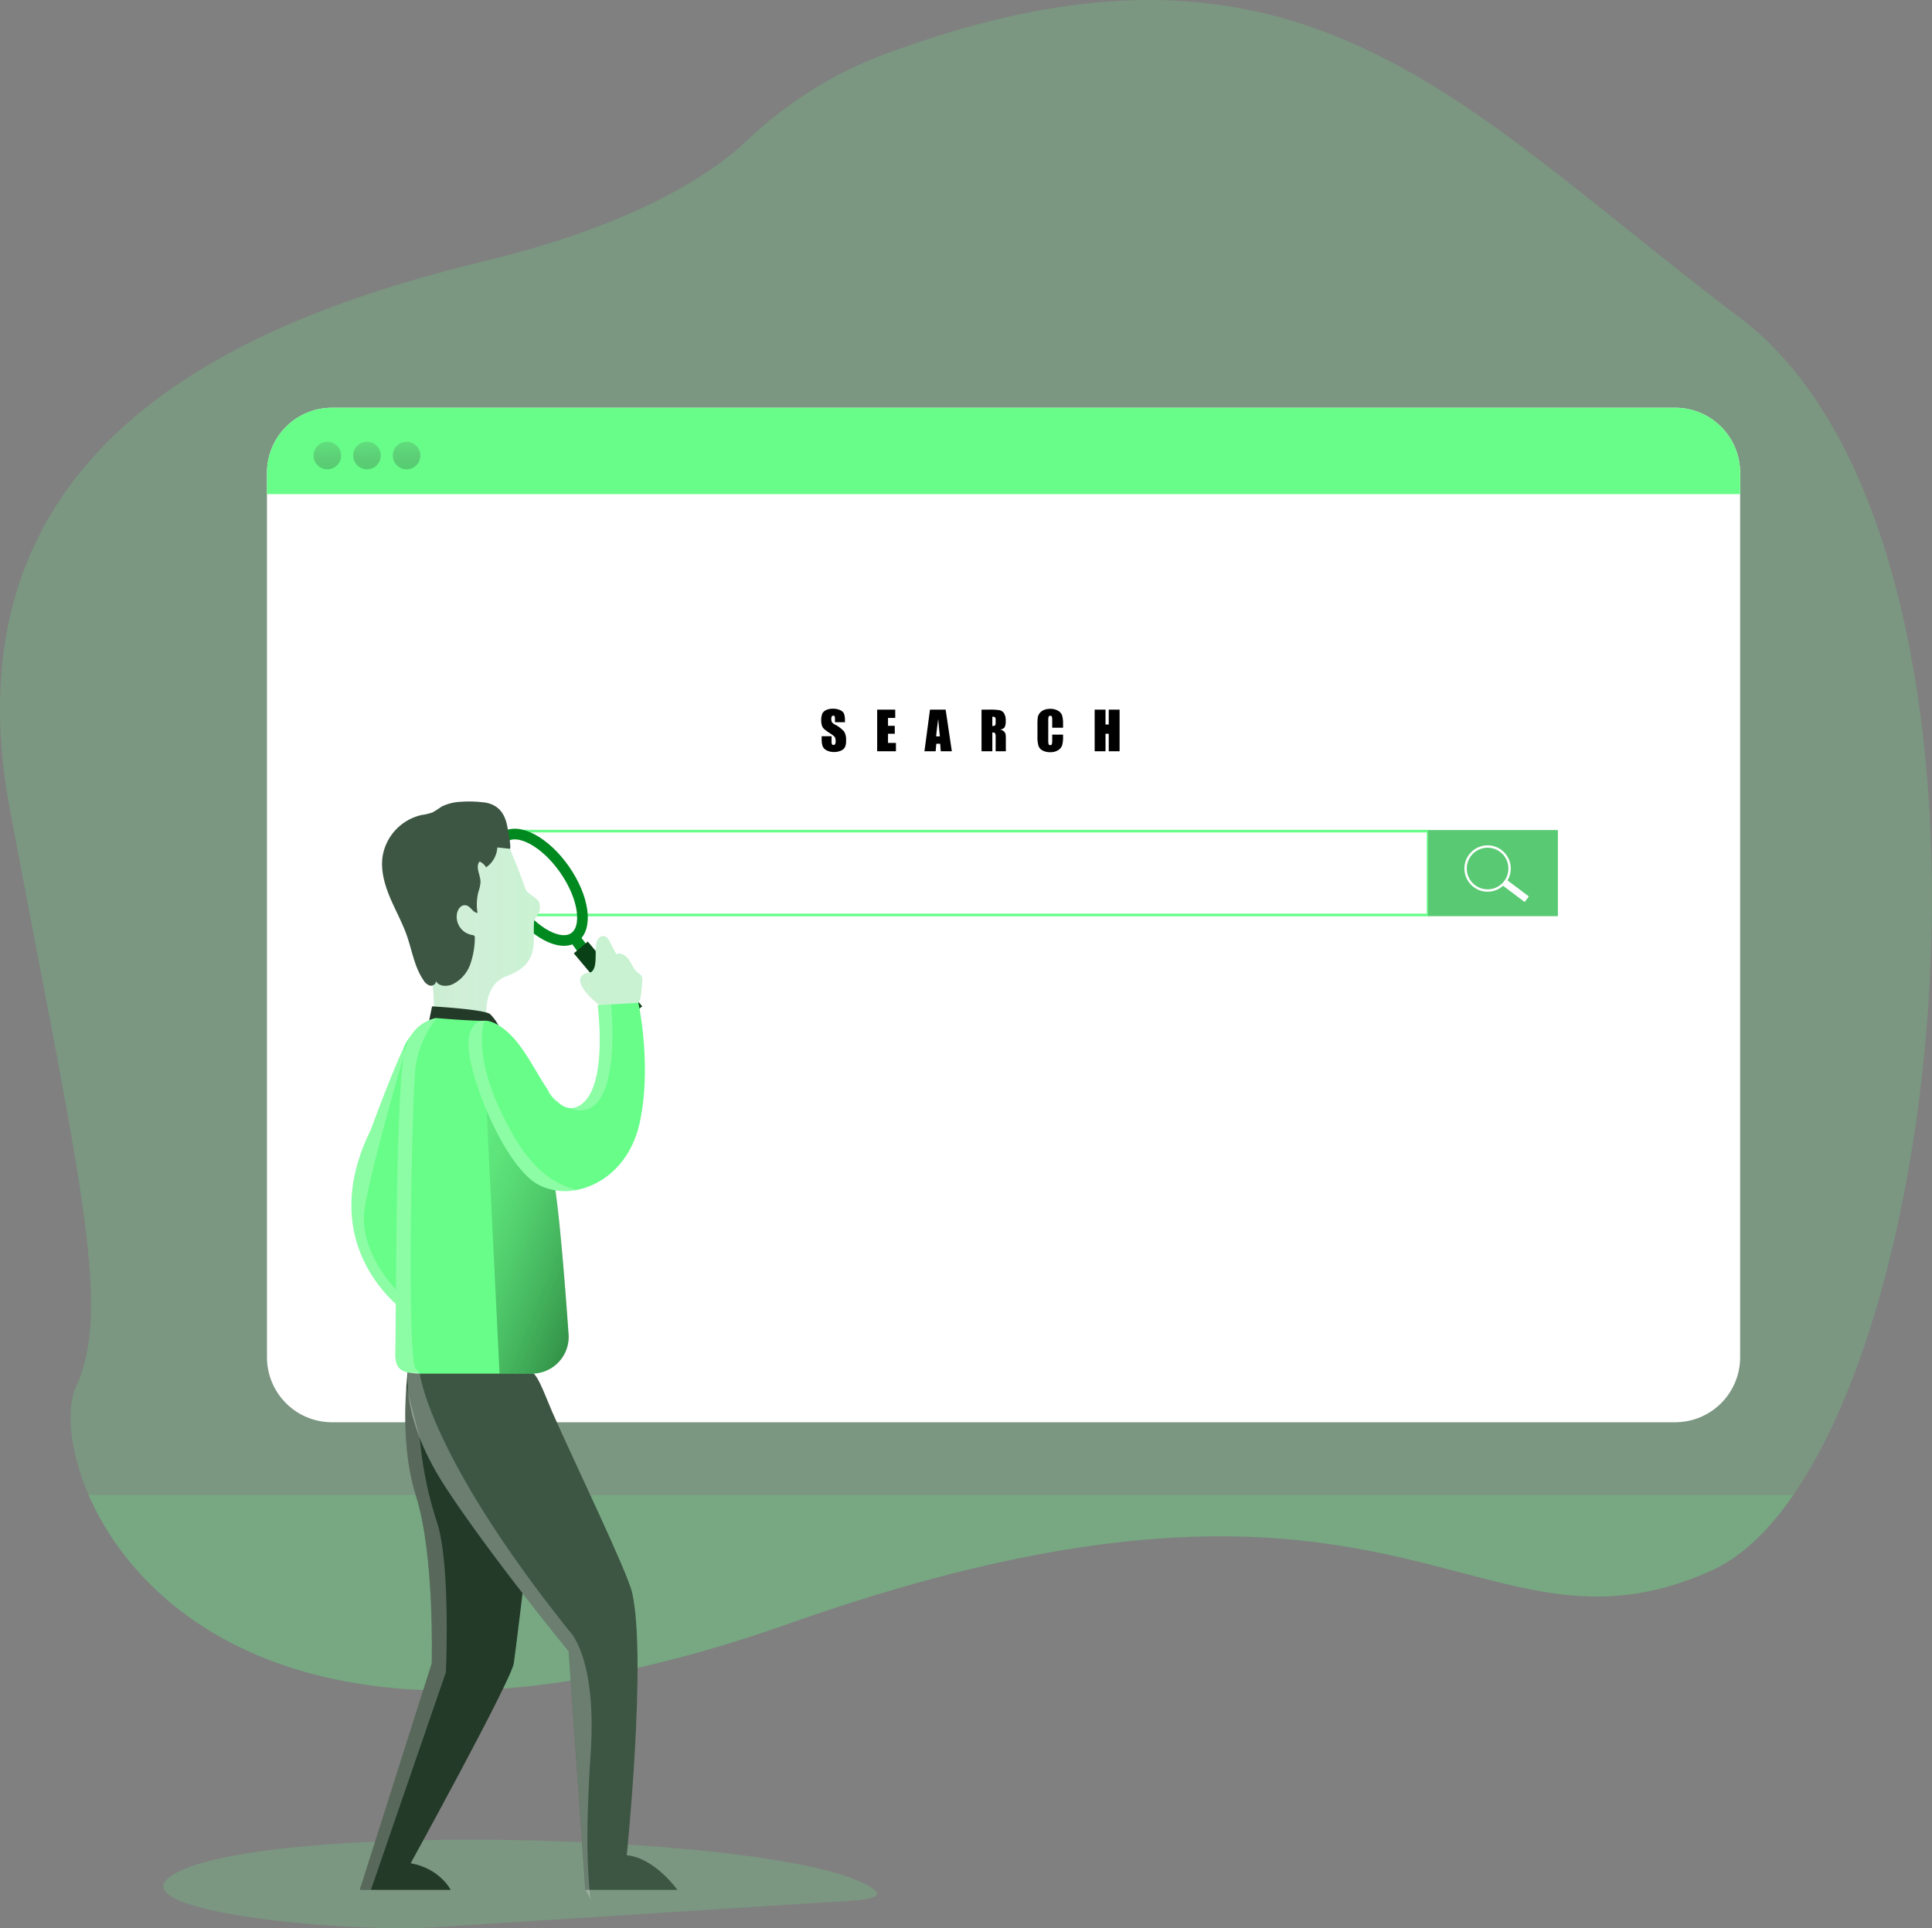 <svg xmlns="http://www.w3.org/2000/svg" xmlns:xlink="http://www.w3.org/1999/xlink" data-name="Layer 1" viewBox="0 0 597.02 595.91" id="Searchonweb"><rect x="0" y="0" width="597.02" height="595.91" fill="#808080" stroke="none"/><defs><linearGradient id="a" x1="206.89" x2="209.67" y1="127.59" y2="252.01" gradientUnits="userSpaceOnUse"><stop offset="0" stop-color="#68fd89" class="stopColor68e1fd svgShape"></stop><stop offset=".01" stop-color="#67f988" class="stopColor67ddf9 svgShape"></stop><stop offset=".12" stop-color="#5cce76" class="stopColor5cb3ce svgShape"></stop><stop offset=".24" stop-color="#40c65e" class="stopColor538ea9 svgShape"></stop><stop offset=".37" stop-color="#4c8b5a" class="stopColor4c718b svgShape"></stop><stop offset=".5" stop-color="#467350" class="stopColor465a73 svgShape"></stop><stop offset=".63" stop-color="#426349" class="stopColor424a63 svgShape"></stop><stop offset=".79" stop-color="#405946" class="stopColor404059 svgShape"></stop><stop offset=".99" stop-color="#3d5643" class="stopColor3f3d56 svgShape"></stop></linearGradient><linearGradient id="c" x1="219.12" x2="221.9" y1="127.32" y2="251.74" xlink:href="#a"></linearGradient><linearGradient id="d" x1="231.36" x2="234.14" y1="127.05" y2="251.47" xlink:href="#a"></linearGradient><linearGradient id="b" x1="231.89" x2="272.9" y1="289.62" y2="289.62" gradientUnits="userSpaceOnUse"><stop offset="0" stop-color="#c4eccd" class="stopColorecc4d7 svgShape"></stop><stop offset=".42" stop-color="#d1efd8" class="stopColorefd4d1 svgShape"></stop><stop offset="1" stop-color="#c9f2d2" class="stopColorf2eac9 svgShape"></stop></linearGradient><linearGradient id="e" x1="312.81" x2="216.8" y1="405.36" y2="366.46" gradientUnits="userSpaceOnUse"><stop offset=".17" stop-color="#002e0a" class="stopColor00272e svgShape"></stop><stop offset="1" stop-color="#69eb86" stop-opacity="0" class="stopColor69b9eb svgShape"></stop></linearGradient><linearGradient id="f" x1="419.01" x2="438.19" y1="131.7" y2="131.7" gradientTransform="rotate(-8.1 1660.706 1264.824)" xlink:href="#b"></linearGradient></defs><path fill="#68fd89" d="M55.42 578.29c-24.94 12.07 51 19.11 78.61 17.34l121.22-7.74c5.24-.33 19.15-.48 15.07-3.8-20.88-17-181.99-21.74-214.9-5.8ZM554.21 461.98c-7.75 11.24-16.35 19.4-25.65 23.54-73.32 32.61-94.71-50.95-284.86 16.27a416.49 416.49 0 0 1-45.07 13.28C90.73 539.94 42.5 496.93 27.37 461.98c-6.15-14.18-6.85-27-3.87-33.49 11.26-24.4 1-64.18-20.43-178.18s73.32-151.81 147-169.72c47.22-11.47 70.22-27.23 80.65-37.07a125.68 125.68 0 0 1 42.11-26.58c106-39.55 157.48-4 220.66 46.42 13.95 11.09 28.48 22.95 44.23 34.86 82.71 62.41 69.9 286.3 16.49 363.76Z" opacity=".18" class="color68e1fd svgShape"></path><path fill="#68fd89" d="M554.21 461.98c-7.75 11.24-16.35 19.4-25.65 23.54-73.32 32.61-94.71-50.95-284.86 16.27-139.89 49.45-199.23-.34-216.33-39.81Z" opacity=".18" class="color68e1fd svgShape"></path><path fill="#ffffff" d="M537.73 146.08v273.37a20.08 20.08 0 0 1-20.09 20.08h-415a20.09 20.09 0 0 1-20.14-20.08V146.08a20.09 20.09 0 0 1 20.09-20.07h415.05a20.08 20.08 0 0 1 20.09 20.07Z" class="colorffffff svgShape"></path><path fill="#233a28" d="M158.77 514.03c-.83 5.35-31.86 61.78-31.86 61.78 9.07 1.64 12.37 8.24 12.37 8.24h-28.1l22.23-70s.95-33.46-4.83-51.59c-3.84-12.09-3.61-26.1-3-34.1.29-4 .66-6.48.66-6.48l41.47 18.74s-8.11 68.05-8.94 73.41Z" class="color25233a svgShape"></path><path fill="#3d5643" d="M209.34 584.05h-28.47v-.15l-5.14-73.58s-24.06-29.28-38.06-50.71-11.6-35.52-11.6-35.52h38.3c1.94.78 4.56 8.38 6.25 12.19 7.13 16.16 23.31 49.59 24.73 55.95 4.55 20.25-1.67 81.11-1.67 81.11 8.66.82 15.66 10.71 15.66 10.71Z" class="color3f3d56 svgShape"></path><path fill="none" stroke="#68fd89" stroke-miterlimit="10" stroke-width=".82" d="M138.04 256.85H441.3v25.91H138.04z" class="colorStroke68e1fd svgStroke"></path><path fill="#68fd89" d="M441.3 256.53h40.1v26.59h-40.1z" class="color68e1fd svgShape"></path><path fill="#3d5643" d="M441.3 256.53h40.1v26.59h-40.1z" opacity=".31" class="color3f3d56 svgShape"></path><circle cx="565.72" cy="268.96" r="6.8" fill="none" stroke="#ffffff" stroke-miterlimit="10" stroke-width=".73" transform="rotate(-45 512.039 396.677)" class="colorStrokeffffff svgStroke"></circle><path fill="#ffffff" d="m464.062 273.433 1.29-1.72 7.086 5.319-1.29 1.72z" class="colorffffff svgShape"></path><path fill="#68fd89" d="M537.73 146.08v6.62H82.5v-6.62a20.09 20.09 0 0 1 20.09-20.07h415.05a20.08 20.08 0 0 1 20.09 20.07Z" class="color68e1fd svgShape"></path><path fill="url(#a)" d="M211.45 141.33a4.26 4.26 0 1 1-4.26-4.26 4.25 4.25 0 0 1 4.26 4.26Z" transform="translate(-106.03 -.55)"></path><path fill="url(#c)" d="M223.7 141.33a4.26 4.26 0 1 1-4.26-4.26 4.25 4.25 0 0 1 4.26 4.26Z" transform="translate(-106.03 -.55)"></path><path fill="url(#d)" d="M235.94 141.33a4.26 4.26 0 1 1-4.26-4.26 4.25 4.25 0 0 1 4.26 4.26Z" transform="translate(-106.03 -.55)"></path><path fill="#68fd89" d="m135.18 389.16-9.32 16.69a32.88 32.88 0 0 1-3.52-2.87c-7.25-6.67-22-24.92-7.76-53.79 0 0 6.55-17.85 10.23-25.49a11.54 11.54 0 0 1 2-3.34c2.22-1.51 8.37 68.8 8.37 68.8Z" class="color68e1fd svgShape"></path><ellipse cx="272.69" cy="274.77" fill="none" stroke="#00891f" stroke-miterlimit="10" stroke-width="3.29" rx="9.54" ry="18.9" transform="rotate(-34.83 218.767 443.5)" class="colorStroke007189 svgStroke"></ellipse><path fill="#00891f" d="m176.49 291.32 5.74 7.94 3.02-2.26-5.81-7.44-2.95 1.76z" class="color007189 svgShape"></path><path fill="#094015" d="m177.315 294.62 4.327-3.633 16.8 20-4.327 3.634z" class="color091240 svgShape"></path><path fill="url(#b)" d="M263.58 262.86s2.61 6 4.81 12.39c.58 1.65 3.83 2.7 4.3 4.31.92 3.18-1.52 4.18-1.64 6-.41 6.18 1.85 12.91-8.55 16.69-9.22 3.35-5.5 18.4-5.5 18.4s-11.81 5.22-17-1.37c0 0 1.93-19.78-6.31-36.81s14.09-35.82 29.89-19.61Z" transform="translate(-106.03 -.55)"></path><path fill="#233a28" d="m132.51 315.89 1-4.88s16.35.9 18 2.44a14.64 14.64 0 0 1 2.75 3.88Z" class="color25233a svgShape"></path><path fill="#68fd89" d="M164.37 424.5H129.67c-5.4-.17-7.64-1.14-7.5-6.47.26-9.73 0-76.87 2.61-92 1.59-9.31 8.42-11.11 9.93-11.4h.23s10.34.89 14.63.83c4.57-.07 10.16 6.63 10.16 6.63s3.56 13.79 6.74 25.52c1.55 5.74 3 11 3.92 13.89 1.92 6.13 4.11 34.38 5.27 50.91a11.35 11.35 0 0 1-11.29 12.09Z" class="color68e1fd svgShape"></path><path fill="url(#e)" d="M270.4 425.05h-10l-4-81.38 16.15 4.44c1.55 5.74 3 11 3.92 13.89 1.92 6.13 4.11 34.38 5.27 50.91a11.35 11.35 0 0 1-11.34 12.14Z" opacity=".61" transform="translate(-106.03 -.55)"></path><path fill="#3d5643" d="m157.55 262.31-3.87-.42a8 8 0 0 1-3.46 6.15 4.84 4.84 0 0 0-2-1.8c-1.42 1.65.24 4.1.27 6.26a11 11 0 0 1-.62 3 15.67 15.67 0 0 0-.3 6.64c-1.46-.11-2.15-2.07-3.57-2.36s-2.37 1-2.72 2.23a5.71 5.71 0 0 0 4.45 6.91c.33.05.72.1.9.38a1.06 1.06 0 0 1 .1.64 25.47 25.47 0 0 1-1.46 8.18 10.87 10.87 0 0 1-5.43 6.06c-1.75.77-4.2.71-5.16-1 .15.89-.93 1.6-1.82 1.41a3.59 3.59 0 0 1-2-1.68c-2.8-4.08-3.52-9.17-5.16-13.84-1.43-4.08-3.59-7.87-5.25-11.87s-2.86-8.35-2.21-12.62a15.72 15.72 0 0 1 12.12-12.73 15.28 15.28 0 0 0 3.36-.82 31.39 31.39 0 0 0 2.72-1.75 14.88 14.88 0 0 1 6-1.5 35.43 35.43 0 0 1 6.51.13c8 .61 7.69 8.23 8.27 9.87.04.38.8 4.58.33 4.53Z" class="color3f3d56 svgShape"></path><path fill="url(#f)" d="M290.16 293.18a6 6 0 0 1 .55-2.22 2 2 0 0 1 1.85-1.14c1 .11 1.56 1.07 2 1.93.64 1.22 1.27 2.44 1.9 3.67 1.45-.67 3.1.49 4 1.82s1.41 2.94 2.68 3.89a4.56 4.56 0 0 1 1.06.89 2.88 2.88 0 0 1 .29 1.91l-.21 2.58c-.13 1.68-.34 3.53-1.56 4.71a7.17 7.17 0 0 1-4 1.5 11.83 11.83 0 0 1-3.84.15 11.08 11.08 0 0 1-4.7-2.59c-1.93-1.56-7.2-6.66-3.75-8.69 1.34-.79 2.07.12 3-1.44s.57-5.22.73-6.97Z" transform="translate(-106.03 -.55)"></path><path fill="#68fd89" d="M197.6 347.32c-2.72 12-11.18 19-19.71 20.47a17.94 17.94 0 0 1-11.36-1.59c-10.8-5.58-22.33-34.92-21.75-44.2.28-4.44 2.18-6.51 4.82-6.56 2.88-.07 6.65 2.28 10.16 6.6s6.4 10.13 9.32 14.46a21.44 21.44 0 0 0 3.66 4.38 6.27 6.27 0 0 0 3 1.53 5.38 5.38 0 0 0 4.17-1.33c8-6.19 4.78-30.43 4.78-30.43l4.13-.24 8.46-.5s4.29 19.79.32 37.41Z" class="color68e1fd svgShape"></path><g style="isolation:isolate" fill="#68fd89" class="color68e1fd svgShape"><path d="M261.13 223.19h-3.11v-1a1.84 1.84 0 0 0-.12-.85.44.44 0 0 0-.4-.18.52.52 0 0 0-.46.24 1.5 1.5 0 0 0-.15.75 2.22 2.22 0 0 0 .17 1 2.54 2.54 0 0 0 1 .79 9.46 9.46 0 0 1 2.81 2.17 5 5 0 0 1 .58 2.75 4.7 4.7 0 0 1-.32 2 2.52 2.52 0 0 1-1.24 1.1 5 5 0 0 1-2.15.44 4.78 4.78 0 0 1-2.29-.51 2.53 2.53 0 0 1-1.25-1.3 6.79 6.79 0 0 1-.29-2.23v-.84h3.06v1.56a2 2 0 0 0 .13.93.5.5 0 0 0 .46.21.55.55 0 0 0 .5-.26 1.51 1.51 0 0 0 .16-.78 2.39 2.39 0 0 0-.31-1.49 10.19 10.19 0 0 0-1.56-1.17 15.16 15.16 0 0 1-1.65-1.2 2.72 2.72 0 0 1-.68-1 6.08 6.08 0 0 1 .11-3.85 2.64 2.64 0 0 1 1.22-1.07 5 5 0 0 1 2-.38 5.3 5.3 0 0 1 2.22.42 2.33 2.33 0 0 1 1.22 1.06 5.58 5.58 0 0 1 .3 2.17ZM271.06 219.3h5.58v2.57h-2.23v2.44h2.09v2.45h-2.09v2.83h2.45v2.58h-5.8ZM292.22 219.3l1.91 12.87h-3.42l-.18-2.32h-1.2l-.2 2.32h-3.46l1.71-12.87Zm-1.78 8.27q-.25-2.19-.51-5.4-.51 3.69-.64 5.4ZM303.31 219.3h2.37a18.37 18.37 0 0 1 3.2.18 2.19 2.19 0 0 1 1.37.93 4.29 4.29 0 0 1 .53 2.4 3.84 3.84 0 0 1-.37 2 2 2 0 0 1-1.44.64 2.45 2.45 0 0 1 1.34.66 2.06 2.06 0 0 1 .43.76 12.91 12.91 0 0 1 .08 1.9v3.4h-3.15v-4.28a2.93 2.93 0 0 0-.16-1.28c-.11-.16-.4-.25-.86-.25v5.81h-3.34Zm3.34 2.2v2.86a1.5 1.5 0 0 0 .79-.15c.16-.11.23-.44.23-1v-.76a1.06 1.06 0 0 0-.22-.8 1.21 1.21 0 0 0-.8-.15ZM328.5 224.9h-3.35v-2.24a4 4 0 0 0-.11-1.21.46.46 0 0 0-.47-.24.5.5 0 0 0-.53.29 4.67 4.67 0 0 0-.11 1.27v6a4.33 4.33 0 0 0 .11 1.22.49.49 0 0 0 .5.29.47.47 0 0 0 .49-.29 4.51 4.51 0 0 0 .12-1.35v-1.61h3.35v.5a9.7 9.7 0 0 1-.29 2.83 2.86 2.86 0 0 1-1.24 1.47 4.3 4.3 0 0 1-2.39.63 4.87 4.87 0 0 1-2.42-.54 2.52 2.52 0 0 1-1.26-1.47 9.55 9.55 0 0 1-.31-2.83v-3.76a17.7 17.7 0 0 1 .09-2.09 3 3 0 0 1 .57-1.34 3.12 3.12 0 0 1 1.31-1 4.68 4.68 0 0 1 1.93-.37 4.74 4.74 0 0 1 2.44.57 2.75 2.75 0 0 1 1.26 1.42 8.61 8.61 0 0 1 .31 2.66ZM345.97 219.3v12.87h-3.35v-5.41h-1v5.41h-3.35V219.3h3.35v4.6h1v-4.6Z" fill="#000000" class="color000000 svgShape"></path></g><path fill="#ffffff" d="M128.44 422.92a12.63 12.63 0 0 1 1.26 1.54c-5.4-.16-7.64-1.13-7.5-6.46.26-9.73 0-76.87 2.61-92 1.59-9.31 8.42-11.11 9.93-11.4h.23a30.83 30.83 0 0 0-6.53 14.9c-1.16 8.78-2.78 90.54 0 93.42ZM177.89 367.79a17.94 17.94 0 0 1-11.36-1.59c-10.8-5.58-22.33-34.92-21.75-44.2.28-4.44 2.18-6.51 4.82-6.56 0 1-4.33 11.84 8.71 34.88 8.8 15.56 17.27 16.21 19.58 17.47Z" opacity=".24" class="colorffffff svgShape"></path><path fill="#ffffff" d="M172.74 340.88a10.09 10.09 0 0 1-3.66-4.38 21.44 21.44 0 0 0 3.66 4.38Z" class="colorffffff svgShape"></path><path fill="#ffffff" d="M175.75 342.45a5.38 5.38 0 0 0 4.17-1.33c8-6.19 4.78-30.43 4.78-30.43l4.13-.24s4.06 38.34-13.08 32ZM112.69 373.45c-2.08 13.2 9.69 25.08 9.69 25.08v4.42c-7.25-6.67-22-24.92-7.76-53.79 0 0 6.55-17.85 10.23-25.49v2.31s-10.07 34.3-12.16 47.47ZM182.18 584.05a15.26 15.26 0 0 0 .44 3.1l-1.65-3.1-.08-.15-5.14-73.58s-24.06-29.28-38.06-50.71-11.6-35.52-11.6-35.52h2.79a7.05 7.05 0 0 1 .85.37s2.77 25.27 46.21 79.6c0 0 8.56 7.88 6.59 37.75-1.78 26.51-.73 37.64-.35 42.24Z" opacity=".24" class="colorffffff svgShape"></path><path fill="#ffffff" d="m137.78 516.81-23.16 67.24h-3.44l22.23-70s.95-33.46-4.83-51.59c-3.84-12.09-3.61-26.1-3-34.1l4.14 16a116.55 116.55 0 0 0 5.25 25.9c4.35 12.74 2.81 46.55 2.81 46.55Z" opacity=".24" class="colorffffff svgShape"></path></svg>